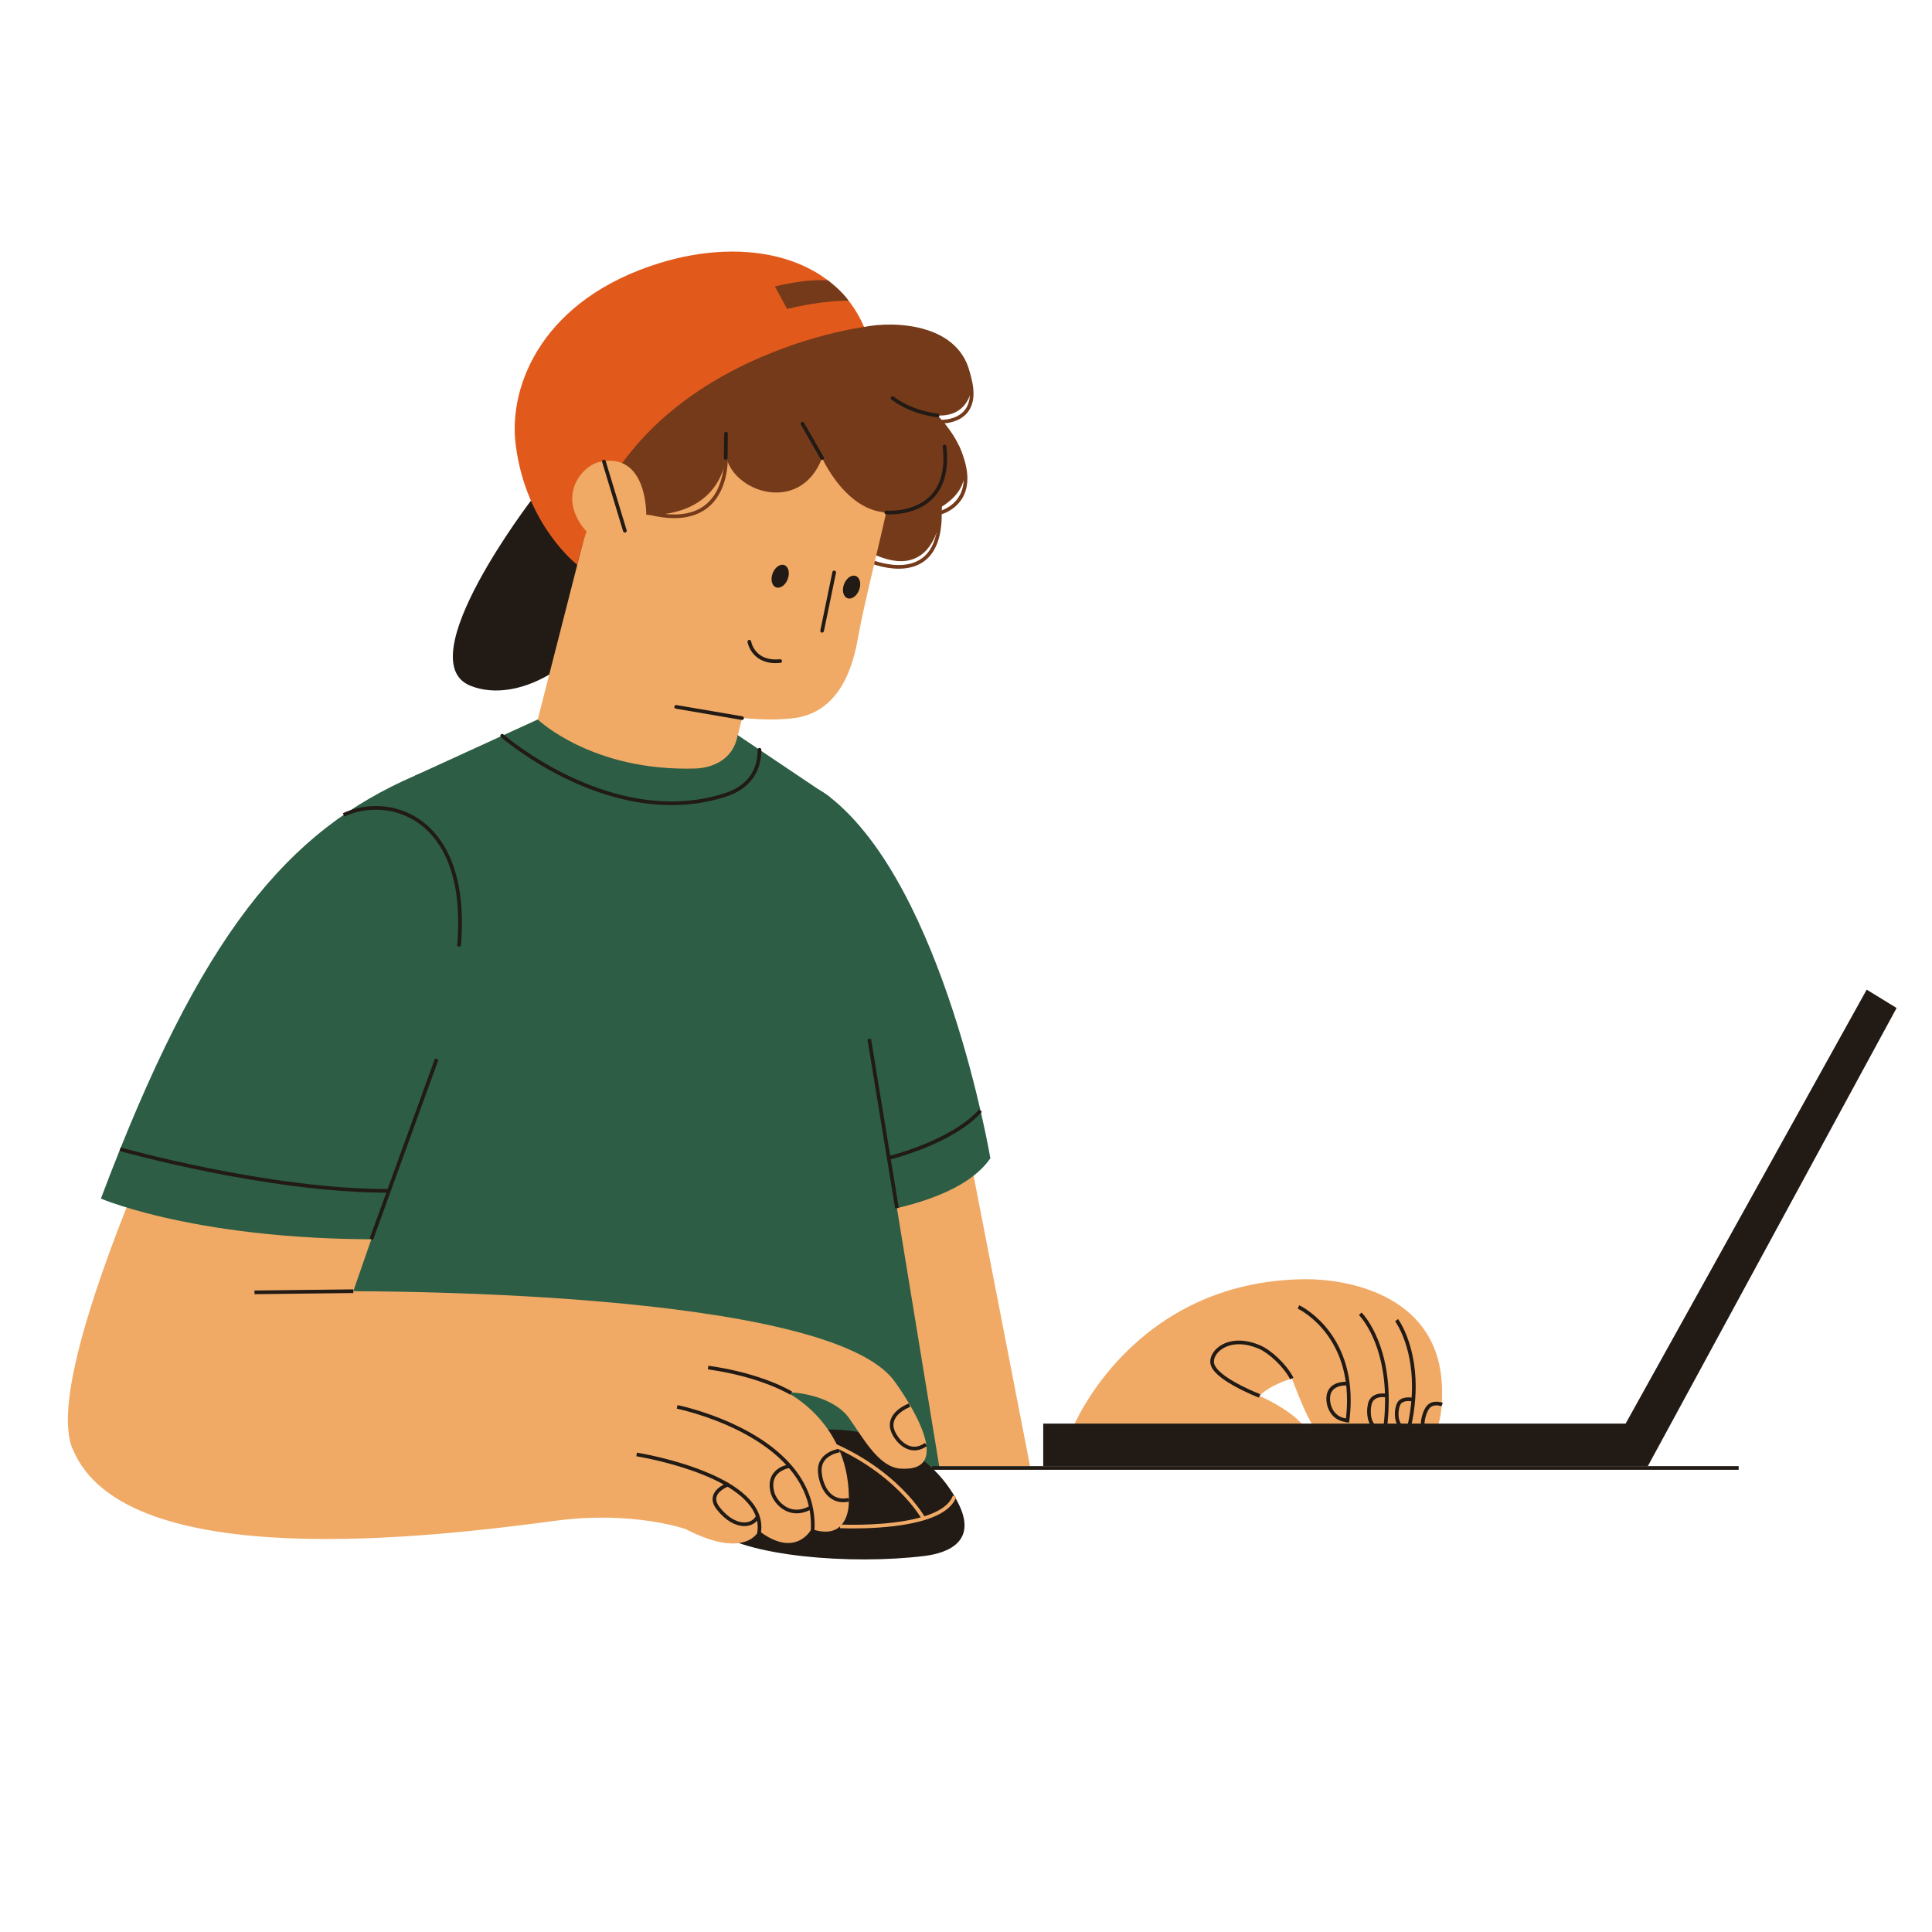 <svg xmlns="http://www.w3.org/2000/svg" xmlns:xlink="http://www.w3.org/1999/xlink" width="1080" zoomAndPan="magnify" viewBox="0 0 810 810" height="1080" preserveAspectRatio="xMidYMid meet" version="1.0"><defs><clipPath id="34352d6c05"><path d="M 291 599.266 L 405 599.266 L 405 653.793 L 291 653.793 Z M 291 599.266 " clip-rule="nonzero"/></clipPath></defs><path fill="#753a1a" d="M 364.32 235.875 C 364.375 235.887 370.184 238.426 376.793 238.434 C 380.961 238.434 385.508 237.41 389 233.969 C 392.496 230.539 394.828 224.805 394.82 215.684 C 394.82 214.617 394.789 213.5 394.727 212.34 L 393.191 212.43 C 393.258 213.562 393.289 214.645 393.289 215.684 C 393.289 224.566 391.035 229.824 387.926 232.879 C 384.812 235.934 380.727 236.895 376.793 236.898 C 373.684 236.898 370.707 236.293 368.516 235.676 C 367.418 235.371 366.512 235.066 365.891 234.84 C 365.578 234.727 365.34 234.629 365.176 234.562 C 365.008 234.504 364.938 234.469 364.938 234.469 L 364.32 235.875 " fill-opacity="1" fill-rule="nonzero"/><path fill="#211a15" d="M 223.254 209.039 C 223.254 209.039 171.035 276.938 197.199 287.492 C 217.27 295.59 249.449 279.203 267.359 236.793 L 223.254 209.039 " fill-opacity="1" fill-rule="nonzero"/><path fill="#f0aa66" d="M 404.395 473.402 L 431.852 614.699 L 341.375 614.699 L 335.242 423.812 L 404.395 473.402 " fill-opacity="1" fill-rule="nonzero"/><path fill="#753a1a" d="M 362.277 137.086 C 374.383 134.516 405.332 135.059 407.332 160.816 C 407.711 165.688 404.395 174.77 393.078 174.184 C 393.078 174.184 417.738 198.203 394.895 212.387 C 394.895 212.387 393.891 244.129 367.371 232.855 C 367.371 232.855 282.793 275.117 242.02 236.793 C 217.324 213.578 229.586 169.797 241.668 154.82 C 276.695 111.406 362.277 137.086 362.277 137.086 " fill-opacity="1" fill-rule="nonzero"/><path fill="#f0aa66" d="M 245.652 222.602 L 216.02 338.527 L 298.402 352.391 L 316.988 277.422 L 245.652 222.602 " fill-opacity="1" fill-rule="nonzero"/><path fill="#2d5d45" d="M 225.449 301.648 L 174.023 325.164 L 71.34 615.449 L 393.891 615.449 L 347.789 334.059 L 309.273 308.188 L 225.449 301.648 " fill-opacity="1" fill-rule="nonzero"/><path fill="#f0aa66" d="M 321.23 139.039 C 351.719 140.523 382.145 166.148 371.543 214.844 C 368.68 228.004 362.051 254.133 359.715 267.402 C 357.816 278.215 352.617 299.301 331.684 301.227 C 323.059 302.02 316.383 301.832 297.086 299.43 L 245.652 222.602 C 245.652 222.602 258.707 135.984 321.23 139.039 " fill-opacity="1" fill-rule="nonzero"/><path fill="#211a15" d="M 348.988 239.824 L 343.926 264.312 C 343.84 264.723 344.105 265.133 344.52 265.215 C 344.934 265.305 345.34 265.035 345.43 264.621 L 350.492 240.133 C 350.574 239.723 350.305 239.312 349.891 239.23 C 349.477 239.141 349.07 239.41 348.988 239.824 " fill-opacity="1" fill-rule="nonzero"/><path fill="#211a15" d="M 323.926 240.398 C 322.961 242.973 323.602 245.59 325.352 246.25 C 327.105 246.902 329.305 245.344 330.27 242.777 C 331.234 240.199 330.594 237.582 328.844 236.922 C 327.09 236.27 324.883 237.828 323.926 240.398 " fill-opacity="1" fill-rule="nonzero"/><path fill="#211a15" d="M 353.855 244.949 C 352.891 247.527 353.531 250.145 355.289 250.797 C 357.039 251.457 359.242 249.898 360.199 247.324 C 361.164 244.754 360.523 242.137 358.773 241.477 C 357.02 240.824 354.82 242.375 353.855 244.949 " fill-opacity="1" fill-rule="nonzero"/><path fill="#211a15" d="M 311.25 300.328 L 283.602 295.602 C 283.184 295.531 282.789 295.812 282.715 296.23 C 282.645 296.645 282.926 297.047 283.344 297.113 L 310.992 301.84 C 311.414 301.91 311.809 301.629 311.879 301.211 C 311.953 300.797 311.672 300.395 311.25 300.328 " fill-opacity="1" fill-rule="nonzero"/><path fill="#211a15" d="M 313.402 269.156 C 313.414 269.23 313.766 271.398 315.434 273.605 C 317.086 275.824 320.141 278.039 325.23 278.023 C 325.848 278.023 326.496 277.992 327.172 277.926 C 327.59 277.883 327.902 277.512 327.859 277.086 C 327.82 276.668 327.441 276.355 327.023 276.398 C 326.395 276.457 325.793 276.488 325.23 276.488 C 320.582 276.477 318.105 274.578 316.652 272.684 C 315.934 271.734 315.496 270.773 315.242 270.062 C 315.109 269.703 315.023 269.41 314.977 269.203 L 314.922 268.977 L 314.918 268.922 L 314.91 268.91 C 314.844 268.496 314.449 268.211 314.031 268.277 C 313.617 268.348 313.328 268.742 313.402 269.156 " fill-opacity="1" fill-rule="nonzero"/><path fill="#f0aa66" d="M 113.574 640.926 L 183.098 440.523 L 92 418.961 C 92 418.961 14.922 573.129 30.551 607.633 L 113.574 640.926 " fill-opacity="1" fill-rule="nonzero"/><path fill="#f0aa66" d="M 450.004 598.137 C 450.004 598.137 474.988 536.941 547.16 536.312 C 563.5 536.168 601.387 542.047 604.387 578.652 C 605.332 590.195 603.773 608.836 592.148 604.5 C 592.148 604.5 584.637 611.695 579.781 604.914 C 579.781 604.914 565.902 613.172 564.859 596.348 C 564.859 596.348 563.59 603.797 557.457 602.492 C 551.688 601.266 549.59 598.598 541.613 577.957 C 541.613 577.957 532.414 580.555 528.074 585.242 C 528.074 585.242 550.633 595.129 548.203 603.977 C 548.203 603.977 545.43 610.801 510.73 607.824 L 450.004 598.137 " fill-opacity="1" fill-rule="nonzero"/><path fill="#211a15" d="M 528.352 584.527 C 528.352 584.523 528.094 584.426 527.625 584.234 C 525.996 583.574 521.852 581.828 517.875 579.574 C 515.887 578.453 513.941 577.203 512.375 575.922 C 510.812 574.645 509.645 573.32 509.184 572.152 C 509.023 571.758 508.938 571.324 508.938 570.863 C 508.934 569.359 509.844 567.527 511.629 566.086 C 513.414 564.641 516.047 563.586 519.426 563.582 C 521.848 563.582 524.645 564.125 527.777 565.473 C 529.812 566.34 532.441 568.215 534.875 570.547 C 537.305 572.871 539.559 575.656 540.93 578.305 L 542.289 577.602 C 540.809 574.738 538.461 571.863 535.934 569.438 C 533.395 567.02 530.688 565.055 528.383 564.066 C 525.082 562.645 522.074 562.047 519.426 562.047 C 515.73 562.047 512.734 563.215 510.664 564.891 C 508.598 566.57 507.418 568.762 507.406 570.863 C 507.406 571.504 507.523 572.141 507.766 572.734 C 508.5 574.523 510.137 576.152 512.145 577.688 C 518.156 582.27 527.77 585.941 527.805 585.953 L 528.352 584.527 " fill-opacity="1" fill-rule="nonzero"/><path fill="#211a15" d="M 544.062 548.637 L 544.109 548.652 C 544.668 548.922 549.844 551.539 554.855 557.566 C 559.871 563.605 564.746 573.031 564.75 587.074 C 564.75 589.938 564.547 592.984 564.098 596.238 L 565.621 596.449 C 566.074 593.129 566.285 590.008 566.285 587.074 C 566.285 572.207 560.918 562.219 555.535 555.992 C 550.148 549.766 544.777 547.273 544.711 547.238 L 544.07 548.637 " fill-opacity="1" fill-rule="nonzero"/><path fill="#211a15" d="M 569.758 551.359 L 569.781 551.383 C 570.336 551.953 580.695 562.777 580.703 587.039 C 580.703 592.309 580.211 598.211 579.023 604.781 L 580.535 605.051 C 581.738 598.395 582.234 592.398 582.234 587.039 C 582.242 561.531 570.938 550.359 570.832 550.266 L 569.758 551.359 " fill-opacity="1" fill-rule="nonzero"/><path fill="#211a15" d="M 584.918 553.941 L 584.93 553.961 C 585.289 554.457 592 563.922 592 581.27 C 592 587.828 591.039 595.516 588.418 604.285 L 589.887 604.723 C 592.551 595.82 593.531 587.977 593.531 581.27 C 593.531 562.938 586.215 553.109 586.148 553.02 L 584.918 553.941 " fill-opacity="1" fill-rule="nonzero"/><path fill="#211a15" d="M 686.812 596.852 L 437.379 596.852 L 437.379 614.699 L 690.855 614.699 L 686.812 596.852 " fill-opacity="1" fill-rule="nonzero"/><path fill="#211a15" d="M 681.551 596.852 L 782.625 414.914 L 795.156 422.602 L 690.855 614.699 L 681.551 596.852 " fill-opacity="1" fill-rule="nonzero"/><path fill="#2d5d45" d="M 174.023 325.164 C 120.52 348.34 84.184 391.238 42.305 502.516 C 42.305 502.516 88.586 522.457 176.988 519.23 C 176.988 519.23 235.086 298.719 174.023 325.164 " fill-opacity="1" fill-rule="nonzero"/><path fill="#2d5d45" d="M 347.789 334.059 C 314.305 307.852 325.254 396.742 326.152 512.102 C 326.152 512.102 396.707 512.531 415.215 485.605 C 415.215 485.605 396 371.805 347.789 334.059 " fill-opacity="1" fill-rule="nonzero"/><path fill="#753a1a" d="M 291.812 211.113 C 304.387 203.562 304.352 190.66 304.352 190.66 C 306.473 206.027 335.359 216.246 344.676 192.02 C 344.676 192.02 358.668 223.48 382.578 212.598 C 397 206.031 408.539 179.688 368.777 150.742 C 342.133 131.34 270.047 97.27 246.746 200.605 L 270.945 215.824 C 270.945 215.824 282.328 216.809 291.812 211.113 " fill-opacity="1" fill-rule="nonzero"/><path fill="#f0aa66" d="M 225.449 301.648 C 225.449 301.648 248.16 323.535 291.531 322.199 C 297.18 322.027 307.297 319.504 309.273 308.188 L 267.359 298.621 L 225.449 301.648 " fill-opacity="1" fill-rule="nonzero"/><path fill="#211a15" d="M 376.805 506.391 L 365.184 435.484 L 363.676 435.73 L 375.289 506.645 " fill-opacity="1" fill-rule="nonzero"/><path fill="#211a15" d="M 156.391 519.848 L 183.816 444.293 L 182.375 443.766 L 154.949 519.32 " fill-opacity="1" fill-rule="nonzero"/><path fill="#e15a1c" d="M 362.277 137.086 C 362.277 137.086 260.547 150.008 242.02 236.793 C 242.02 236.793 220.434 220.301 216.188 186.371 C 213.055 161.32 227.711 125.277 276.727 110.23 C 313.418 98.969 349.734 107.621 362.277 137.086 " fill-opacity="1" fill-rule="nonzero"/><path fill="#f0aa66" d="M 270.945 215.824 C 270.945 215.824 271.492 189.266 251.312 193.668 C 244.113 195.238 233.047 207.891 245.652 222.602 L 270.945 215.824 " fill-opacity="1" fill-rule="nonzero"/><path fill="#211a15" d="M 262.723 222.312 L 253.93 193.266 C 253.809 192.859 253.379 192.633 252.977 192.75 C 252.57 192.879 252.34 193.305 252.461 193.711 L 261.254 222.758 C 261.379 223.156 261.805 223.391 262.211 223.266 C 262.613 223.145 262.848 222.715 262.723 222.312 " fill-opacity="1" fill-rule="nonzero"/><path fill="#753a1a" d="M 355.785 126.082 C 355.785 126.082 345.52 125.734 330 129.543 L 324.891 120.109 C 324.891 120.109 337.625 116.785 347.16 117.582 C 347.16 117.582 352.766 121.785 355.785 126.082 " fill-opacity="1" fill-rule="nonzero"/><path fill="#211a15" d="M 565.172 579.348 C 565.152 579.348 564.816 579.309 564.285 579.309 C 563.23 579.316 561.398 579.438 559.68 580.273 C 558.816 580.699 557.988 581.312 557.344 582.191 C 556.695 583.066 556.246 584.199 556.125 585.582 C 556.102 585.859 556.09 586.145 556.09 586.438 C 556.09 588.422 556.664 590.738 558.066 592.664 C 559.457 594.59 561.734 596.082 564.918 596.273 L 565.016 594.746 C 562.262 594.562 560.48 593.359 559.301 591.766 C 558.133 590.164 557.617 588.129 557.625 586.438 C 557.625 586.188 557.637 585.949 557.652 585.719 C 557.754 584.574 558.102 583.742 558.574 583.098 C 559.281 582.137 560.332 581.57 561.414 581.238 C 562.5 580.914 563.594 580.844 564.285 580.844 C 564.52 580.844 564.703 580.852 564.828 580.855 L 564.973 580.867 L 565.008 580.875 L 565.172 579.348 " fill-opacity="1" fill-rule="nonzero"/><path fill="#211a15" d="M 581.629 584.371 C 581.594 584.367 580.809 584.199 579.719 584.199 C 578.715 584.199 577.434 584.336 576.238 584.941 C 575.047 585.539 573.969 586.672 573.555 588.434 C 573.336 589.352 573.172 590.535 573.172 591.816 C 573.18 593.629 573.484 595.641 574.492 597.293 C 574.996 598.113 575.684 598.84 576.594 599.348 C 577.496 599.855 578.602 600.145 579.895 600.137 C 580.258 600.137 580.641 600.121 581.043 600.074 L 580.871 598.551 C 580.523 598.586 580.199 598.605 579.895 598.605 C 578.82 598.605 578 598.379 577.344 598.012 C 576.367 597.461 575.719 596.562 575.293 595.453 C 574.875 594.348 574.707 593.039 574.707 591.816 C 574.707 590.66 574.855 589.578 575.043 588.801 C 575.383 587.453 576.078 586.762 576.941 586.309 C 577.805 585.863 578.859 585.727 579.719 585.73 C 580.18 585.73 580.59 585.77 580.875 585.805 C 581.02 585.82 581.133 585.84 581.207 585.852 L 581.289 585.871 L 581.309 585.875 L 581.629 584.371 " fill-opacity="1" fill-rule="nonzero"/><path fill="#211a15" d="M 592.316 586.043 C 592.281 586.031 591.52 585.859 590.484 585.859 C 589.285 585.863 587.668 586.074 586.445 587.234 C 585.867 587.812 585.5 588.637 585.227 589.613 C 584.949 590.59 584.801 591.723 584.801 592.871 C 584.801 594.383 585.059 595.922 585.746 597.172 C 586.094 597.797 586.559 598.352 587.172 598.75 C 587.777 599.145 588.523 599.371 589.352 599.367 C 589.668 599.367 589.992 599.336 590.336 599.277 L 590.059 597.766 C 589.801 597.812 589.566 597.832 589.352 597.832 C 588.789 597.832 588.371 597.695 588.004 597.461 C 587.465 597.113 587.039 596.496 586.754 595.676 C 586.465 594.867 586.332 593.867 586.332 592.871 C 586.332 591.859 586.469 590.848 586.699 590.02 C 586.918 589.199 587.266 588.559 587.508 588.344 C 588.25 587.613 589.473 587.387 590.484 587.391 C 590.914 587.391 591.297 587.426 591.566 587.469 L 591.879 587.516 L 591.965 587.527 L 591.98 587.535 L 592.316 586.043 " fill-opacity="1" fill-rule="nonzero"/><path fill="#211a15" d="M 604.906 588.156 C 604.852 588.141 603.711 587.672 602.211 587.668 C 601.539 587.668 600.797 587.77 600.062 588.062 C 599.324 588.355 598.602 588.863 598.008 589.633 C 597.379 590.465 596.816 591.637 596.395 592.973 C 595.969 594.309 595.695 595.797 595.688 597.211 C 595.695 598.539 595.934 599.832 596.641 600.863 C 597.344 601.906 598.574 602.57 600.141 602.559 C 600.48 602.559 600.836 602.527 601.211 602.473 L 600.984 600.953 C 600.672 601 600.391 601.023 600.141 601.023 C 598.965 601.008 598.355 600.625 597.898 599.996 C 597.457 599.355 597.223 598.352 597.223 597.211 C 597.223 596 597.473 594.645 597.852 593.434 C 598.234 592.23 598.754 591.172 599.223 590.566 C 599.648 590.02 600.121 589.691 600.637 589.48 C 601.145 589.277 601.691 589.199 602.211 589.199 C 602.793 589.199 603.336 589.301 603.727 589.398 C 603.926 589.445 604.082 589.492 604.188 589.531 L 604.301 589.57 L 604.332 589.582 L 604.906 588.156 " fill-opacity="1" fill-rule="nonzero"/><g clip-path="url(#34352d6c05)"><path fill="#211a15" d="M 387.363 652.371 C 393.785 651.59 410.293 648.328 402.207 631.148 C 393.238 612.09 367.98 591.188 322.973 602.512 C 311.887 605.297 276.258 622.43 298.176 640.926 C 312.066 652.641 357.129 656.074 387.363 652.371 " fill-opacity="1" fill-rule="nonzero"/></g><path fill="#f0aa66" d="M 105.477 541.867 C 163.512 539.848 347.789 541.691 374.988 579.059 C 380.391 586.488 401.105 617.449 377.414 615.719 C 368.285 615.047 361.738 602.617 355.863 594.395 C 351.809 588.723 342.301 584.086 329.711 583.641 C 329.711 583.641 357.062 596.723 355.863 630.375 C 355.691 635.109 353.461 645.551 340.219 641.051 C 340.219 641.051 333.754 653.77 318.121 641.754 C 318.121 641.754 313 654.258 287.395 641.051 C 287.395 641.051 265.266 633.293 233.223 637.547 C 182.453 644.285 52.395 660.453 30.551 607.633 C 21.027 584.602 51.156 543.758 105.477 541.867 " fill-opacity="1" fill-rule="nonzero"/><path fill="#211a15" d="M 332.094 583.438 C 332.023 583.391 320.016 575.832 296.988 572.59 L 296.773 574.109 C 308.16 575.711 316.805 578.375 322.59 580.641 C 325.484 581.773 327.668 582.805 329.117 583.547 C 329.844 583.918 330.387 584.215 330.746 584.422 C 330.926 584.527 331.066 584.605 331.148 584.66 L 331.273 584.73 L 332.094 583.438 " fill-opacity="1" fill-rule="nonzero"/><path fill="#211a15" d="M 283.738 590.598 C 283.746 590.598 283.957 590.637 284.367 590.727 C 287.449 591.41 301.445 594.812 314.613 602.469 C 321.188 606.297 327.555 611.184 332.25 617.301 C 336.953 623.41 340.004 630.73 340.004 639.531 C 340.004 640.48 339.965 641.445 339.895 642.434 L 341.422 642.551 C 341.5 641.523 341.535 640.52 341.535 639.531 C 341.543 629.762 337.898 621.672 332.473 615.113 C 324.34 605.277 312.238 598.801 302.176 594.754 C 292.113 590.703 284.074 589.098 284.047 589.094 L 283.746 590.598 " fill-opacity="1" fill-rule="nonzero"/><path fill="#211a15" d="M 266.793 610.543 C 266.793 610.543 266.988 610.578 267.363 610.641 C 270.16 611.125 282.867 613.484 294.797 618.312 C 300.77 620.719 306.539 623.75 310.773 627.418 C 315.008 631.094 317.672 635.344 317.672 640.277 C 317.672 641.098 317.602 641.934 317.445 642.801 L 318.953 643.062 C 319.121 642.117 319.207 641.188 319.207 640.277 C 319.199 634.379 315.793 629.473 310.867 625.5 C 303.465 619.523 292.531 615.441 283.43 612.812 C 274.324 610.184 267.051 609.035 267.035 609.027 L 266.793 610.543 " fill-opacity="1" fill-rule="nonzero"/><path fill="#211a15" d="M 305.309 621.566 C 305.273 621.582 303.715 622.105 302.105 623.195 C 301.301 623.746 300.48 624.441 299.848 625.316 C 299.207 626.191 298.75 627.262 298.758 628.496 C 298.75 629.852 299.301 631.336 300.543 632.906 C 304.352 637.723 308.531 639.816 312.055 639.824 C 314.785 639.828 317.113 638.512 318.289 636.309 L 316.941 635.582 C 316.031 637.258 314.312 638.277 312.055 638.289 C 309.16 638.297 305.352 636.523 301.746 631.953 C 300.656 630.57 300.289 629.438 300.289 628.496 C 300.289 627.641 300.59 626.898 301.082 626.215 C 301.824 625.195 303.008 624.367 304.008 623.828 C 304.512 623.555 304.969 623.352 305.293 623.211 C 305.453 623.148 305.586 623.098 305.676 623.062 L 305.801 623.02 L 305.309 621.566 " fill-opacity="1" fill-rule="nonzero"/><path fill="#211a15" d="M 148.113 540.57 L 106.688 541.059 L 106.707 542.59 L 148.133 542.105 " fill-opacity="1" fill-rule="nonzero"/><path fill="#753a1a" d="M 394.012 177.535 C 394.023 177.535 394.211 177.547 394.527 177.547 C 395.777 177.543 399.098 177.395 402.207 175.738 C 403.758 174.906 405.262 173.691 406.355 171.926 C 407.465 170.156 408.152 167.855 408.152 164.934 C 408.148 161.094 406.98 156.168 404.02 149.785 L 402.633 150.426 C 405.523 156.68 406.621 161.41 406.621 164.934 C 406.613 167.621 405.996 169.605 405.059 171.109 C 403.656 173.363 401.488 174.59 399.402 175.262 C 397.324 175.926 395.367 176.016 394.527 176.016 C 394.383 176.016 394.277 176.008 394.203 176.008 L 394.102 176.004 L 394.012 177.535 " fill-opacity="1" fill-rule="nonzero"/><path fill="#753a1a" d="M 303.586 190.715 C 303.586 190.715 303.598 190.816 303.602 191.031 C 303.609 191.25 303.621 191.566 303.621 191.969 C 303.621 194.523 303.266 200.547 300.477 205.828 C 299.078 208.469 297.09 210.926 294.234 212.73 C 291.379 214.531 287.641 215.695 282.68 215.699 C 279.68 215.699 276.234 215.27 272.281 214.285 L 271.91 215.773 C 275.961 216.777 279.527 217.234 282.68 217.234 C 287.879 217.234 291.934 215.992 295.055 214.023 C 299.738 211.062 302.262 206.516 303.609 202.258 C 304.957 197.992 305.152 193.984 305.152 191.969 C 305.152 191.117 305.117 190.621 305.117 190.605 L 303.586 190.715 " fill-opacity="1" fill-rule="nonzero"/><path fill="#753a1a" d="M 394.223 215.777 C 394.289 215.754 397.078 215.094 399.906 212.867 C 402.738 210.652 405.598 206.77 405.586 200.582 C 405.586 196.879 404.578 192.367 402.039 186.875 L 400.645 187.516 C 403.121 192.867 404.051 197.16 404.051 200.582 C 404.039 206.289 401.512 209.633 398.961 211.664 C 397.68 212.668 396.395 213.336 395.434 213.734 C 394.953 213.938 394.551 214.078 394.281 214.168 L 393.965 214.258 L 393.891 214.273 L 393.875 214.281 L 394.223 215.777 " fill-opacity="1" fill-rule="nonzero"/><path fill="#211a15" d="M 330.82 613.941 C 330.766 613.953 328.809 614.203 326.789 615.406 C 325.777 616.012 324.746 616.855 323.969 618.043 C 323.184 619.23 322.668 620.758 322.668 622.633 C 322.668 623.637 322.816 624.746 323.141 625.969 C 323.609 627.711 324.812 629.785 326.652 631.484 C 328.488 633.176 331 634.48 334.012 634.48 C 335.816 634.48 337.781 634.008 339.852 632.918 L 339.133 631.559 C 337.258 632.551 335.547 632.945 334.012 632.945 C 331.453 632.945 329.316 631.852 327.688 630.352 C 326.062 628.867 324.984 626.969 324.621 625.574 C 324.328 624.465 324.199 623.488 324.199 622.633 C 324.207 621.031 324.625 619.836 325.25 618.887 C 326.18 617.469 327.617 616.594 328.844 616.09 C 329.461 615.84 330.012 615.676 330.406 615.586 C 330.609 615.539 330.766 615.508 330.875 615.484 L 330.992 615.469 L 331.023 615.461 L 330.82 613.941 " fill-opacity="1" fill-rule="nonzero"/><path fill="#211a15" d="M 351.875 607.387 C 351.824 607.398 349.676 607.668 347.453 608.906 C 346.344 609.531 345.215 610.398 344.355 611.621 C 343.488 612.844 342.914 614.426 342.918 616.359 L 342.918 616.582 C 342.973 618.805 343.609 622.016 345.23 624.77 C 346.039 626.141 347.113 627.398 348.496 628.32 C 349.879 629.246 351.586 629.812 353.582 629.809 C 354.348 629.809 355.156 629.723 356.012 629.551 L 355.707 628.047 C 354.945 628.203 354.234 628.273 353.582 628.273 C 351.867 628.273 350.496 627.809 349.348 627.039 C 347.621 625.902 346.398 624.047 345.613 622.074 C 344.828 620.105 344.484 618.023 344.453 616.547 L 344.453 616.359 C 344.453 614.723 344.918 613.492 345.609 612.508 C 346.645 611.027 348.258 610.113 349.629 609.578 C 350.316 609.309 350.941 609.141 351.383 609.039 C 351.605 608.992 351.785 608.957 351.902 608.934 L 352.035 608.906 L 352.078 608.906 L 351.875 607.387 " fill-opacity="1" fill-rule="nonzero"/><path fill="#211a15" d="M 381.062 588.422 C 381.02 588.441 379.09 589.121 377.113 590.559 C 376.133 591.285 375.125 592.195 374.359 593.34 C 373.586 594.473 373.055 595.855 373.055 597.43 C 373.055 598.098 373.148 598.797 373.352 599.516 C 373.801 601.098 374.945 603.164 376.648 604.914 C 378.348 606.648 380.645 608.074 383.355 608.082 C 385.039 608.086 386.844 607.52 388.652 606.211 L 387.758 604.965 C 386.152 606.117 384.691 606.547 383.355 606.547 C 381.211 606.555 379.266 605.398 377.742 603.84 C 376.234 602.293 375.176 600.359 374.828 599.102 C 374.66 598.508 374.586 597.953 374.586 597.43 C 374.586 596.203 374.996 595.145 375.629 594.195 C 376.574 592.781 378.066 591.68 379.332 590.949 C 379.961 590.586 380.527 590.309 380.938 590.129 C 381.141 590.039 381.301 589.973 381.414 589.926 L 381.543 589.883 L 381.57 589.863 L 381.062 588.422 " fill-opacity="1" fill-rule="nonzero"/><path fill="#211a15" d="M 390.762 616.215 L 728.945 616.215 L 728.945 614.684 L 390.762 614.684 Z M 390.762 616.215 " fill-opacity="1" fill-rule="nonzero"/><path fill="#211a15" d="M 210.031 309.047 C 210.094 309.082 242.598 337.523 281.512 337.551 C 288.945 337.551 296.605 336.504 304.309 334.023 C 308.809 332.574 312.539 330.25 315.145 326.973 C 317.742 323.699 319.188 319.48 319.188 314.363 L 319.188 314.34 C 319.195 313.922 318.859 313.566 318.434 313.562 C 318.008 313.555 317.66 313.891 317.652 314.316 L 317.652 314.363 C 317.648 319.199 316.312 323.031 313.941 326.023 C 311.57 329.012 308.125 331.18 303.84 332.562 C 296.301 334.996 288.801 336.02 281.512 336.02 C 262.434 336.02 244.793 329 231.941 321.953 C 225.508 318.434 220.277 314.91 216.652 312.273 C 214.844 310.949 213.438 309.855 212.484 309.086 C 212.008 308.703 211.641 308.398 211.402 308.195 C 211.156 307.992 211.035 307.891 211.035 307.891 C 210.719 307.609 210.234 307.645 209.957 307.961 C 209.676 308.277 209.711 308.766 210.031 309.047 " fill-opacity="1" fill-rule="nonzero"/><path fill="#211a15" d="M 50.145 482.547 C 50.172 482.551 111.809 500.031 162.523 500.035 C 162.699 500.035 162.871 500.035 163.047 500.035 L 163.047 498.504 C 162.871 498.504 162.699 498.504 162.523 498.504 C 137.336 498.504 109.328 494.148 87.633 489.789 C 76.785 487.605 67.516 485.426 60.957 483.793 C 57.672 482.969 55.074 482.293 53.293 481.812 C 51.516 481.34 50.562 481.07 50.559 481.07 L 50.145 482.547 " fill-opacity="1" fill-rule="nonzero"/><path fill="#211a15" d="M 372.777 486.223 C 372.801 486.219 379.422 484.629 387.578 481.34 C 395.738 478.047 405.441 473.07 411.664 466.145 L 410.527 465.121 C 404.598 471.738 395.055 476.68 387.004 479.922 C 382.98 481.543 379.324 482.75 376.684 483.547 C 375.359 483.941 374.293 484.242 373.559 484.438 C 372.82 484.637 372.418 484.73 372.418 484.73 L 372.777 486.223 " fill-opacity="1" fill-rule="nonzero"/><path fill="#211a15" d="M 144.395 342.34 C 148.273 340.512 152.82 339.469 157.535 339.469 C 165.676 339.477 174.281 342.559 180.883 349.98 C 187.484 357.402 192.113 369.223 192.113 386.809 C 192.113 389.93 191.969 393.23 191.664 396.719 L 193.191 396.855 C 193.504 393.32 193.648 389.98 193.648 386.809 C 193.652 368.965 188.938 356.734 182.031 348.965 C 175.125 341.188 166.059 337.938 157.535 337.938 C 152.598 337.938 147.832 339.027 143.742 340.953 L 144.395 342.34 " fill-opacity="1" fill-rule="nonzero"/><path fill="#211a15" d="M 371.48 215.609 C 371.496 215.609 372.07 215.664 373.047 215.664 C 375.797 215.66 381.734 215.27 387.074 212.125 C 389.742 210.547 392.258 208.273 394.09 205.02 C 395.93 201.773 397.074 197.574 397.074 192.184 C 397.074 190.594 396.973 188.906 396.77 187.109 C 396.715 186.684 396.336 186.383 395.918 186.434 C 395.492 186.48 395.191 186.863 395.238 187.281 C 395.445 189.031 395.539 190.66 395.539 192.184 C 395.539 197.359 394.449 201.277 392.754 204.27 C 390.227 208.75 386.32 211.203 382.508 212.555 C 378.695 213.91 375 214.129 373.047 214.129 C 372.586 214.129 372.223 214.117 371.977 214.105 L 371.699 214.09 L 371.609 214.082 C 371.191 214.047 370.82 214.359 370.777 214.777 C 370.742 215.203 371.055 215.574 371.48 215.609 " fill-opacity="1" fill-rule="nonzero"/><path fill="#211a15" d="M 345.34 191.637 L 337.098 177.254 C 336.887 176.891 336.422 176.766 336.055 176.973 C 335.684 177.184 335.559 177.652 335.766 178.023 L 344.008 192.406 C 344.219 192.77 344.688 192.895 345.059 192.688 C 345.422 192.477 345.547 192.008 345.34 191.637 " fill-opacity="1" fill-rule="nonzero"/><path fill="#211a15" d="M 305.023 192.031 L 305.152 181.812 C 305.16 181.387 304.816 181.043 304.395 181.035 C 303.973 181.027 303.625 181.371 303.621 181.797 L 303.488 192.016 C 303.48 192.434 303.824 192.781 304.25 192.789 C 304.676 192.793 305.016 192.457 305.023 192.031 " fill-opacity="1" fill-rule="nonzero"/><path fill="#211a15" d="M 393.148 173.414 C 393.148 173.414 393 173.402 392.707 173.367 C 390.641 173.109 381.77 171.684 374.676 166.305 C 374.34 166.047 373.863 166.113 373.605 166.453 C 373.348 166.789 373.418 167.27 373.754 167.527 C 382.301 173.992 392.941 174.93 393.008 174.941 C 393.43 174.984 393.801 174.672 393.844 174.254 C 393.879 173.828 393.57 173.457 393.148 173.422 " fill-opacity="1" fill-rule="nonzero"/><path fill="#f0aa66" d="M 387.859 636.254 C 387.812 636.156 376.551 615.547 345.824 603.434 L 345.262 604.859 C 360.402 610.824 370.723 618.883 377.266 625.434 C 380.527 628.711 382.848 631.609 384.352 633.688 C 385.098 634.727 385.645 635.559 386.004 636.129 C 386.176 636.41 386.309 636.629 386.395 636.773 C 386.477 636.926 386.512 636.988 386.52 636.988 L 387.859 636.254 " fill-opacity="1" fill-rule="nonzero"/><path fill="#f0aa66" d="M 352.18 640.691 C 352.184 640.699 354.316 640.801 357.684 640.801 C 363.559 640.801 373.191 640.48 381.938 638.715 C 386.309 637.836 390.453 636.59 393.82 634.809 C 397.18 633.031 399.793 630.695 400.914 627.578 L 399.469 627.059 C 398.539 629.664 396.277 631.773 393.109 633.457 C 388.359 635.973 381.672 637.445 375.098 638.266 C 368.52 639.086 362.043 639.266 357.684 639.266 C 356.012 639.266 354.652 639.242 353.711 639.211 C 352.773 639.188 352.258 639.164 352.25 639.164 L 352.18 640.699 " fill-opacity="1" fill-rule="nonzero"/></svg>